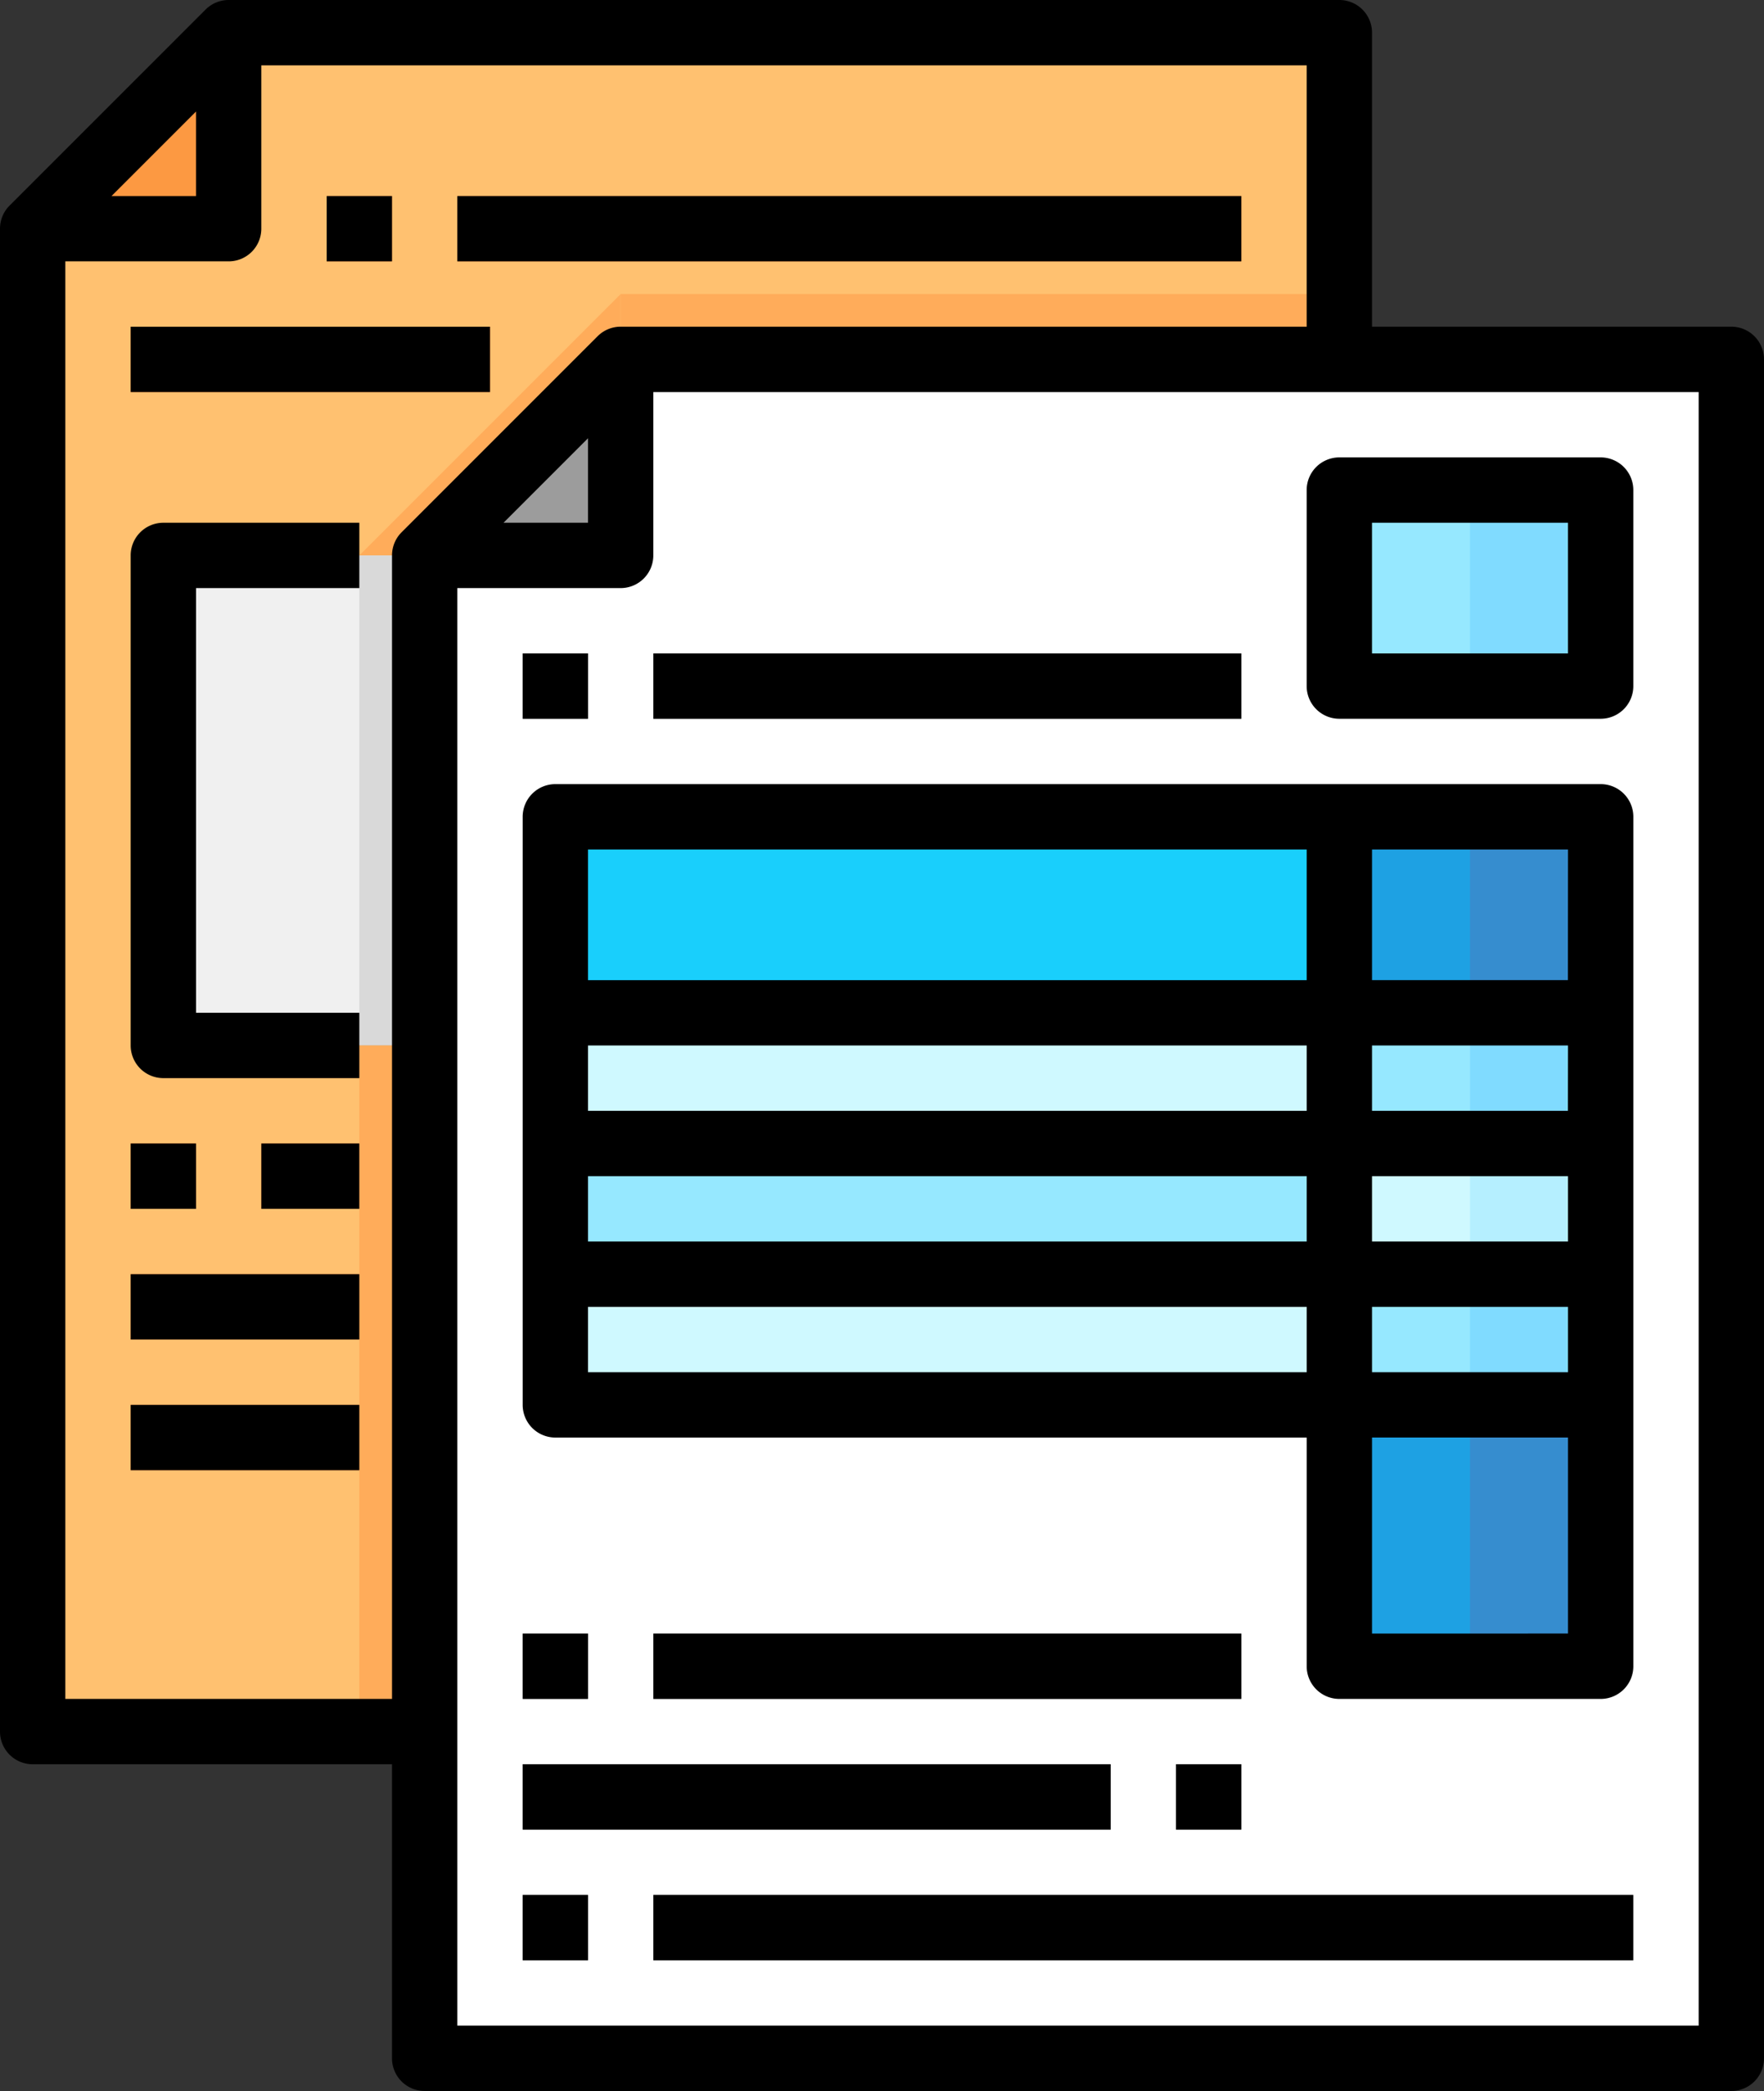 <svg xmlns="http://www.w3.org/2000/svg" width="89.648" height="106.25" viewBox="0 0 89.648 106.25">
  <rect x="0" y="0" width="89.648" height="106.25" fill="#333333" stroke="none"/>
  <g id="_10-Invoice" data-name="10-Invoice" transform="translate(-5)">
    <path id="Trazado_657840" data-name="Trazado 657840" d="M46,15H59.281v9.961H46Z" transform="translate(27.066 9.902)" fill="#96e8ff"/>
    <path id="Trazado_657841" data-name="Trazado 657841" d="M50,15h6.641v9.961H50Z" transform="translate(29.707 9.902)" fill="#80dbff"/>
    <path id="Trazado_657842" data-name="Trazado 657842" d="M84.406,11V97.328H18V20.961h9.961V11ZM77.766,77.406V34.242H24.641V64.125H64.484V77.406Zm0-49.8V17.641H64.484V27.6Z" transform="translate(8.582 7.262)" fill="#fff"/>
    <path id="Trazado_657843" data-name="Trazado 657843" d="M46,39H59.281v6.641H46Z" transform="translate(27.066 25.746)" fill="#96e8ff"/>
    <path id="Trazado_657844" data-name="Trazado 657844" d="M22,35H61.844v6.641H22Z" transform="translate(11.223 23.105)" fill="#96e8ff"/>
    <path id="Trazado_657845" data-name="Trazado 657845" d="M46,31H59.281v6.641H46Z" transform="translate(27.066 20.465)" fill="#96e8ff"/>
    <path id="Trazado_657846" data-name="Trazado 657846" d="M50,31h6.641v6.641H50Z" transform="translate(29.707 20.465)" fill="#80dbff"/>
    <path id="Trazado_657847" data-name="Trazado 657847" d="M50,39h6.641v6.641H50Z" transform="translate(29.707 25.746)" fill="#80dbff"/>
    <path id="Trazado_657848" data-name="Trazado 657848" d="M46,35H59.281v6.641H46Z" transform="translate(27.066 23.105)" fill="#cff9ff"/>
    <path id="Trazado_657849" data-name="Trazado 657849" d="M22,39H61.844v6.641H22Z" transform="translate(11.223 25.746)" fill="#cff9ff"/>
    <path id="Trazado_657850" data-name="Trazado 657850" d="M22,31H61.844v6.641H22Z" transform="translate(11.223 20.465)" fill="#cff9ff"/>
    <path id="Trazado_657851" data-name="Trazado 657851" d="M46,43H59.281V56.281H46Z" transform="translate(27.066 28.387)" fill="#1ea1e3"/>
    <path id="Trazado_657852" data-name="Trazado 657852" d="M46,25H59.281v9.961H46Z" transform="translate(27.066 16.504)" fill="#1ea1e3"/>
    <path id="Trazado_657853" data-name="Trazado 657853" d="M22,25H61.844v9.961H22Z" transform="translate(11.223 16.504)" fill="#19cffc"/>
    <path id="Trazado_657854" data-name="Trazado 657854" d="M10,17H23.281V41.9H10Z" transform="translate(3.301 11.223)" fill="#f0f0f0"/>
    <path id="Trazado_657855" data-name="Trazado 657855" d="M15.961,1v9.961H6Z" transform="translate(0.66 0.66)" fill="#fc9942"/>
    <path id="Trazado_657856" data-name="Trazado 657856" d="M72.406,1V17.6H35.883l-9.961,9.961H12.641v24.9H25.922V87.328H6V10.961h9.961V1Z" transform="translate(0.66 0.66)" fill="#ffc170"/>
    <path id="Trazado_657857" data-name="Trazado 657857" d="M50,25h6.641v9.961H50Z" transform="translate(29.707 16.504)" fill="#368dcf"/>
    <path id="Trazado_657858" data-name="Trazado 657858" d="M50,43h6.641V56.281H50Z" transform="translate(29.707 28.387)" fill="#368dcf"/>
    <path id="Trazado_657859" data-name="Trazado 657859" d="M50,35h6.641v6.641H50Z" transform="translate(29.707 23.105)" fill="#b5efff"/>
    <path id="Trazado_657860" data-name="Trazado 657860" d="M15,6h3.32V9.32H15Z" transform="translate(6.602 3.961)" fill="#ff873c"/>
    <path id="Trazado_657861" data-name="Trazado 657861" d="M19,6H58.844V9.32H19Z" transform="translate(9.242 3.961)" fill="#ff873c"/>
    <path id="Trazado_657862" data-name="Trazado 657862" d="M9,10H27.262v3.32H9Z" transform="translate(2.641 6.602)" fill="#ff873c"/>
    <g id="Grupo_949101" data-name="Grupo 949101" transform="translate(31.563 33.203)">
      <path id="Trazado_657863" data-name="Trazado 657863" d="M21,20h3.32v3.32H21Z" transform="translate(-21 -20)" fill="#9c9c9c"/>
      <path id="Trazado_657864" data-name="Trazado 657864" d="M25,20H54.883v3.32H25Z" transform="translate(-18.359 -20)" fill="#9c9c9c"/>
      <path id="Trazado_657865" data-name="Trazado 657865" d="M21,50h3.32v3.32H21Z" transform="translate(-21 -0.195)" fill="#9c9c9c"/>
      <path id="Trazado_657866" data-name="Trazado 657866" d="M25,50H54.883v3.32H25Z" transform="translate(-18.359 -0.195)" fill="#9c9c9c"/>
      <path id="Trazado_657867" data-name="Trazado 657867" d="M21,54H50.883v3.32H21Z" transform="translate(-21 2.445)" fill="#9c9c9c"/>
      <path id="Trazado_657868" data-name="Trazado 657868" d="M21,58h3.32v3.32H21Z" transform="translate(-21 5.086)" fill="#9c9c9c"/>
      <path id="Trazado_657869" data-name="Trazado 657869" d="M25,58H74.8v3.32H25Z" transform="translate(-18.359 5.086)" fill="#9c9c9c"/>
      <path id="Trazado_657870" data-name="Trazado 657870" d="M41,54h3.32v3.32H41Z" transform="translate(-7.797 2.445)" fill="#9c9c9c"/>
    </g>
    <path id="Trazado_657871" data-name="Trazado 657871" d="M9,35h3.32v3.32H9Z" transform="translate(2.641 23.105)" fill="#ff873c"/>
    <path id="Trazado_657872" data-name="Trazado 657872" d="M13,35h4.98v3.32H13Z" transform="translate(5.281 23.105)" fill="#ff873c"/>
    <path id="Trazado_657873" data-name="Trazado 657873" d="M9,39H20.621v3.32H9Z" transform="translate(2.641 25.746)" fill="#ff873c"/>
    <path id="Trazado_657874" data-name="Trazado 657874" d="M9,43H20.621v3.32H9Z" transform="translate(2.641 28.387)" fill="#ff873c"/>
    <path id="Trazado_657875" data-name="Trazado 657875" d="M27.961,11v9.961H18Z" transform="translate(8.582 7.262)" fill="#9c9c9c"/>
    <path id="Trazado_657876" data-name="Trazado 657876" d="M16,17h3.32V41.9H16Z" transform="translate(7.262 11.223)" fill="#d9d9d9"/>
    <path id="Trazado_657877" data-name="Trazado 657877" d="M16,22.281,29.281,9v3.32L19.32,22.281Z" transform="translate(7.262 5.941)" fill="#ffac5a"/>
    <path id="Trazado_657878" data-name="Trazado 657878" d="M24,9H60.523v3.32H24Z" transform="translate(12.543 5.941)" fill="#ffac5a"/>
    <path id="Trazado_657879" data-name="Trazado 657879" d="M16,32h3.32V66.863H16Z" transform="translate(7.262 21.125)" fill="#ffac5a"/>
    <path id="Trazado_657880" data-name="Trazado 657880" d="M92.988,16.6H74.727V1.66A1.66,1.66,0,0,0,73.066,0H16.621a1.66,1.66,0,0,0-1.173.486L5.486,10.447A1.66,1.66,0,0,0,5,11.621V87.988a1.66,1.66,0,0,0,1.66,1.66H24.922V104.59a1.66,1.66,0,0,0,1.66,1.66H92.988a1.66,1.66,0,0,0,1.66-1.66V18.262A1.66,1.66,0,0,0,92.988,16.6ZM14.961,5.668V9.961H10.668ZM8.32,86.328V13.281h8.3a1.66,1.66,0,0,0,1.66-1.66V3.32H71.406V16.6H36.543a1.66,1.66,0,0,0-1.173.486l-9.961,9.961a1.66,1.66,0,0,0-.486,1.174V86.328ZM34.883,22.269v4.293H30.59Zm56.445,80.66H28.242V29.883h8.3a1.66,1.66,0,0,0,1.66-1.66v-8.3H91.328Z" transform="translate(0 0)"/>
    <path id="Trazado_657881" data-name="Trazado 657881" d="M15,6h3.32V9.32H15Z" transform="translate(6.602 3.961)"/>
    <path id="Trazado_657882" data-name="Trazado 657882" d="M19,6H58.844V9.32H19Z" transform="translate(9.242 3.961)"/>
    <path id="Trazado_657883" data-name="Trazado 657883" d="M9,10H27.262v3.32H9Z" transform="translate(2.641 6.602)"/>
    <path id="Trazado_657884" data-name="Trazado 657884" d="M75.785,24H22.66A1.66,1.66,0,0,0,21,25.66V55.543a1.66,1.66,0,0,0,1.66,1.66H60.844V68.824a1.66,1.66,0,0,0,1.66,1.66H75.785a1.66,1.66,0,0,0,1.66-1.66V25.66A1.66,1.66,0,0,0,75.785,24Zm-1.66,23.242H64.164v-3.32h9.961Zm0,3.32v3.32H64.164v-3.32ZM60.844,43.922v3.32H24.32v-3.32ZM24.32,40.6v-3.32H60.844V40.6Zm49.8,0H64.164v-3.32h9.961Zm0-6.641H64.164V27.32h9.961ZM60.844,27.32v6.641H24.32V27.32ZM24.32,53.883v-3.32H60.844v3.32ZM64.164,67.164V57.2h9.961v9.961Z" transform="translate(10.563 15.844)"/>
    <path id="Trazado_657885" data-name="Trazado 657885" d="M21,20h3.32v3.32H21Z" transform="translate(10.563 13.203)"/>
    <path id="Trazado_657886" data-name="Trazado 657886" d="M25,20H54.883v3.32H25Z" transform="translate(13.203 13.203)"/>
    <path id="Trazado_657887" data-name="Trazado 657887" d="M21,50h3.32v3.32H21Z" transform="translate(10.563 33.008)"/>
    <path id="Trazado_657888" data-name="Trazado 657888" d="M25,50H54.883v3.32H25Z" transform="translate(13.203 33.008)"/>
    <path id="Trazado_657889" data-name="Trazado 657889" d="M21,54H50.883v3.32H21Z" transform="translate(10.563 35.648)"/>
    <path id="Trazado_657890" data-name="Trazado 657890" d="M21,58h3.32v3.32H21Z" transform="translate(10.563 38.289)"/>
    <path id="Trazado_657891" data-name="Trazado 657891" d="M25,58H74.8v3.32H25Z" transform="translate(13.203 38.289)"/>
    <path id="Trazado_657892" data-name="Trazado 657892" d="M46.66,27.281H59.941a1.66,1.66,0,0,0,1.66-1.66V15.66A1.66,1.66,0,0,0,59.941,14H46.66A1.66,1.66,0,0,0,45,15.66v9.961A1.66,1.66,0,0,0,46.66,27.281Zm1.66-9.961h9.961v6.641H48.32Z" transform="translate(26.406 9.242)"/>
    <path id="Trazado_657893" data-name="Trazado 657893" d="M41,54h3.32v3.32H41Z" transform="translate(23.766 35.648)"/>
    <path id="Trazado_657894" data-name="Trazado 657894" d="M9,17.66v24.9a1.66,1.66,0,0,0,1.66,1.66h9.961V40.9h-8.3V19.32h8.3V16H10.66A1.66,1.66,0,0,0,9,17.66Z" transform="translate(2.641 10.563)"/>
    <path id="Trazado_657895" data-name="Trazado 657895" d="M9,35h3.32v3.32H9Z" transform="translate(2.641 23.105)"/>
    <path id="Trazado_657896" data-name="Trazado 657896" d="M13,35h4.98v3.32H13Z" transform="translate(5.281 23.105)"/>
    <path id="Trazado_657897" data-name="Trazado 657897" d="M9,39H20.621v3.32H9Z" transform="translate(2.641 25.746)"/>
    <path id="Trazado_657898" data-name="Trazado 657898" d="M9,43H20.621v3.32H9Z" transform="translate(2.641 28.387)"/>
  </g>
</svg>

